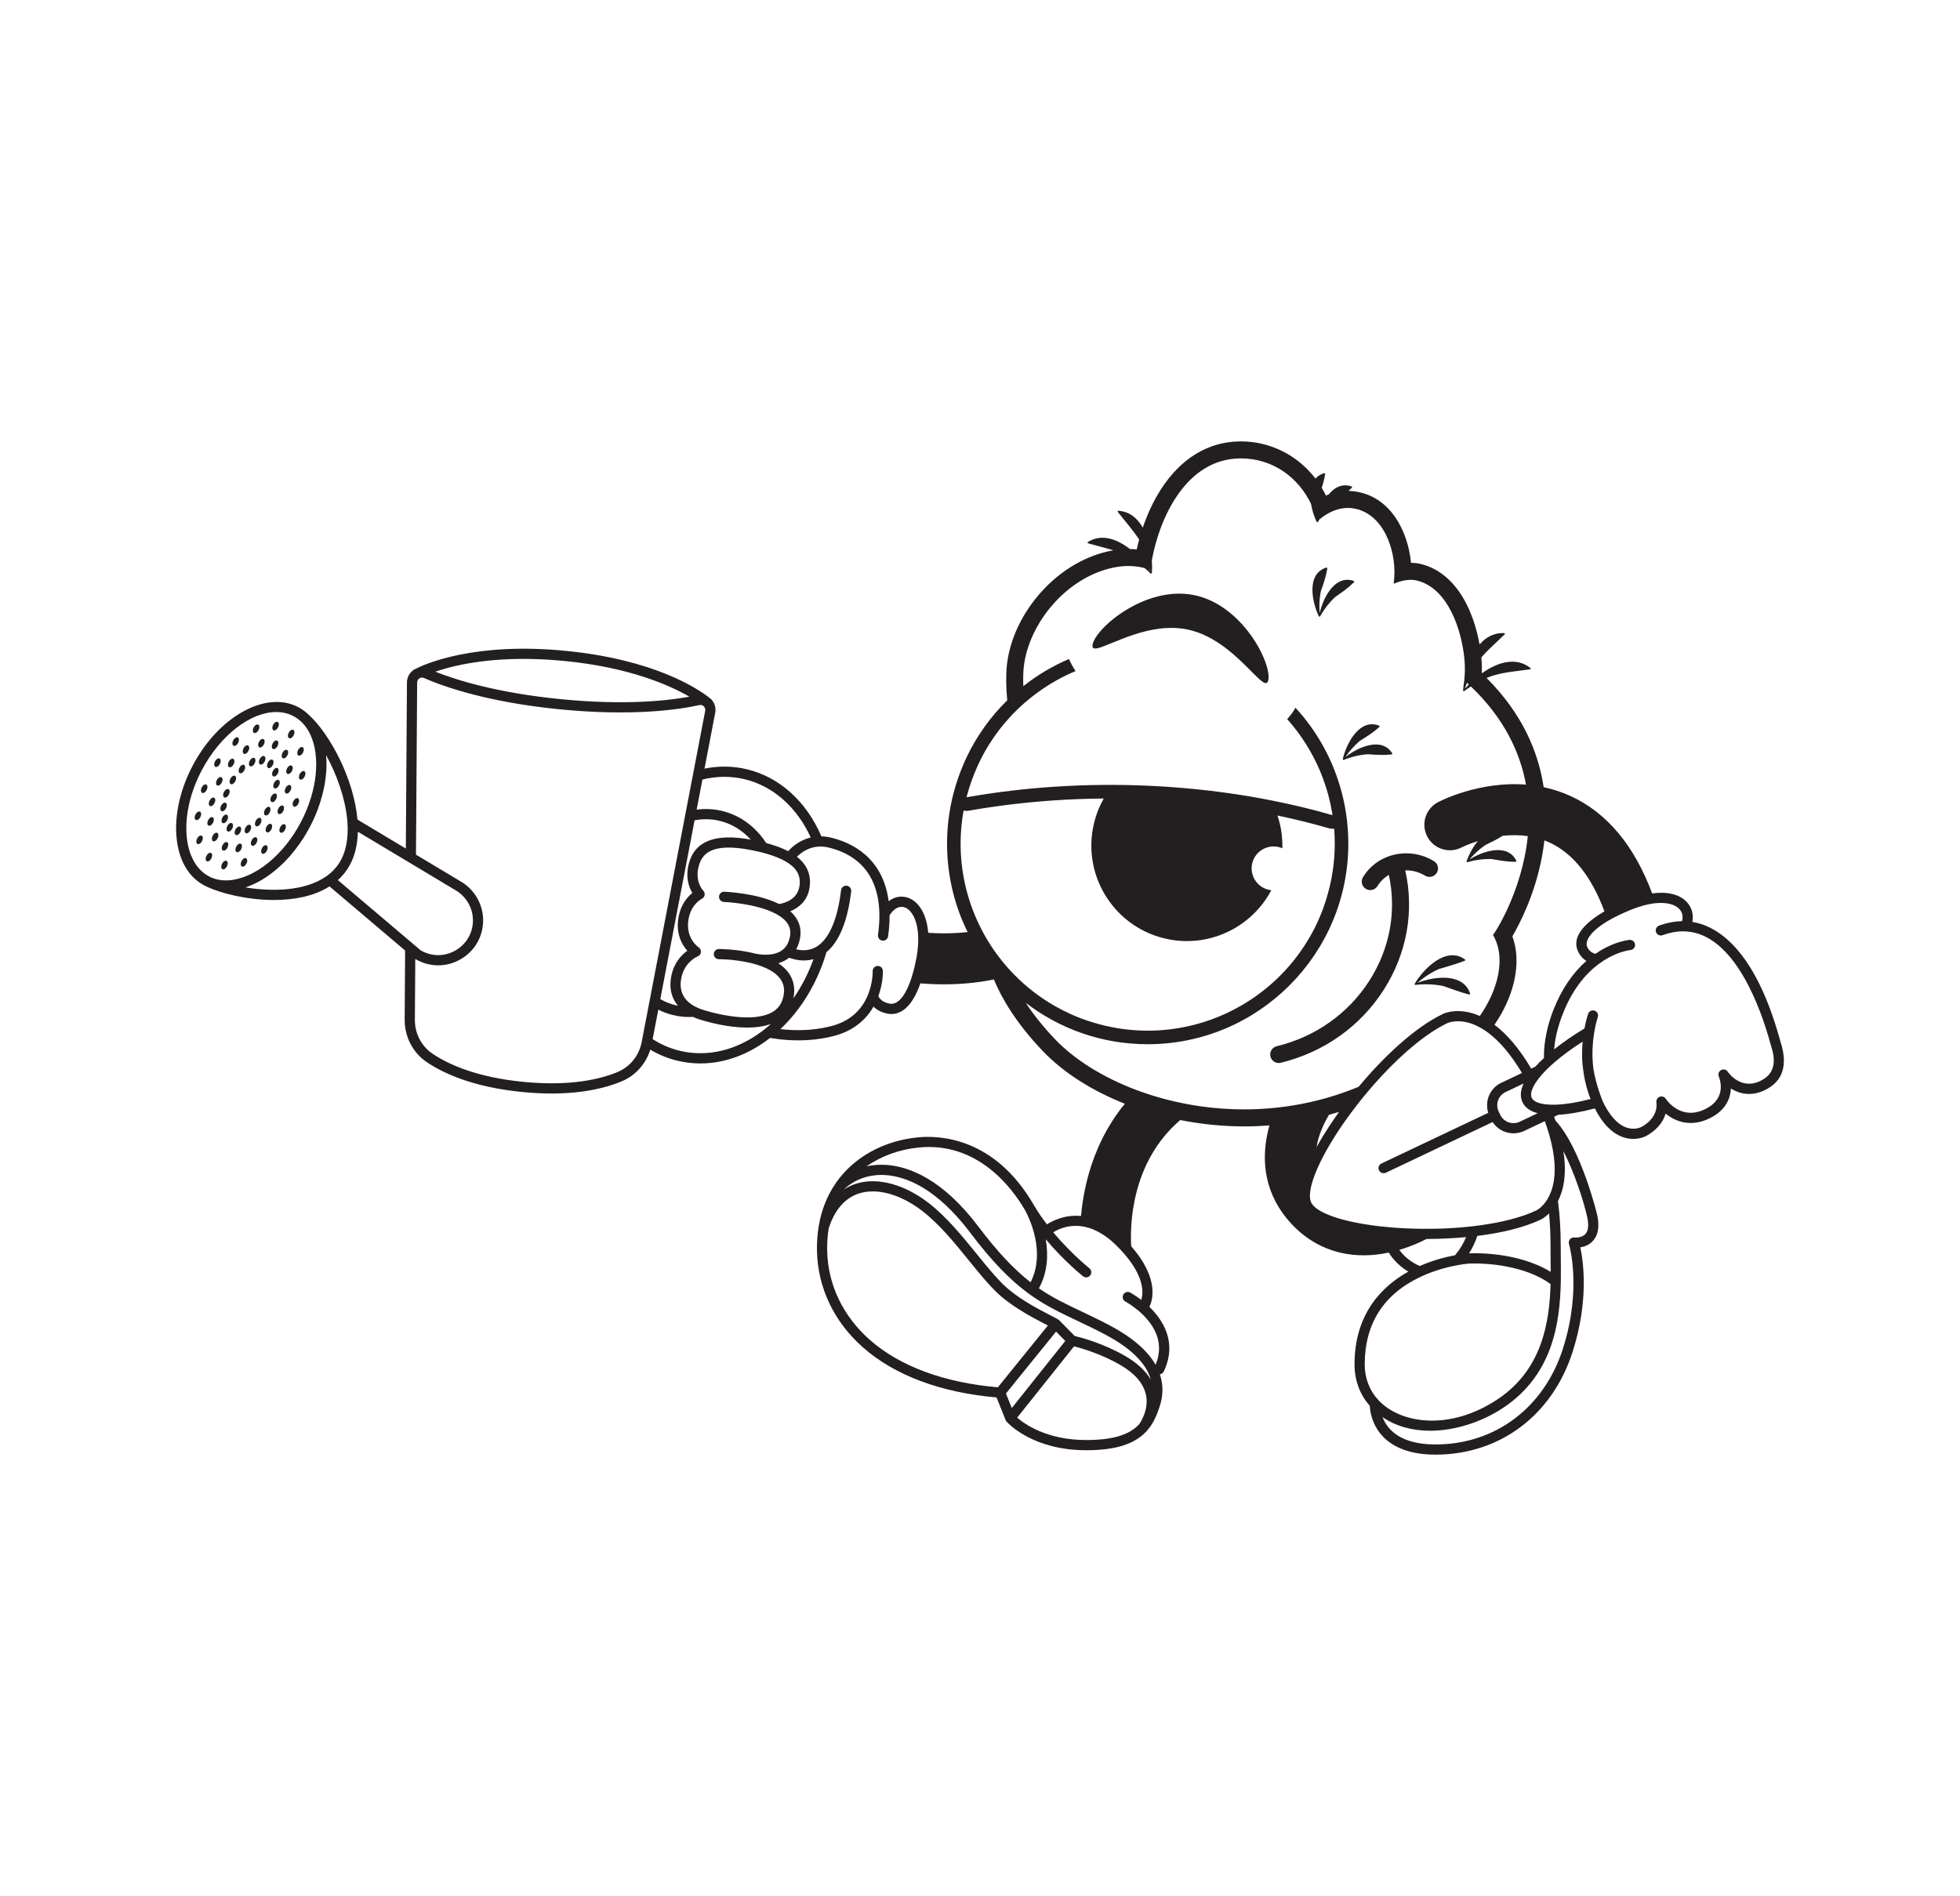 <?xml version="1.0" encoding="UTF-8"?>
<svg xmlns="http://www.w3.org/2000/svg" xmlns:xlink="http://www.w3.org/1999/xlink" width="595.276pt" height="576.002pt" viewBox="0 0 595.276 576.002" version="1.1">
<g id="surface1">
<path style=" stroke:none;fill-rule:nonzero;fill:rgb(13.725%,12.157%,12.549%);fill-opacity:1;" d="M 534.609 328.398 C 528.672 331.254 524.895 325.812 524.738 325.582 C 524.297 324.922 523.426 324.699 522.727 325.07 C 522.02 325.445 521.715 326.289 522.016 327.027 C 522.496 328.211 524.52 334.277 517.047 337.316 C 510.141 340.117 506.078 334.051 505.91 333.797 C 505.516 333.191 504.758 332.934 504.082 333.18 C 503.398 333.426 502.98 334.105 503.07 334.828 C 503.684 339.848 498.656 342.285 498.375 342.422 C 498.297 342.461 496.438 343.395 493.965 342.539 C 491.266 341.613 488.766 338.832 486.727 334.496 C 486.707 334.426 486.688 334.355 486.656 334.285 C 486.637 334.234 484.73 329.664 483.918 324.609 C 482.875 316.023 485.234 309.09 485.266 309.004 C 485.547 308.191 485.121 307.309 484.312 307.027 C 483.504 306.742 482.625 307.168 482.336 307.973 C 482.277 308.152 481.707 309.805 481.227 312.441 C 477.812 314.5 474.695 316.652 472.02 318.781 C 472.242 315.66 473.059 312.008 474.703 307.844 C 477.336 301.211 481.07 296.109 485.805 292.672 C 487.699 291.289 489.504 290.375 491.012 289.77 C 493.438 288.797 495.109 288.621 495.172 288.617 C 496.023 288.547 496.66 287.801 496.59 286.949 C 496.52 286.094 495.773 285.477 494.918 285.527 C 494.793 285.539 492.938 285.711 490.242 286.738 C 488.59 287.371 486.613 288.332 484.531 289.773 C 483.844 289.59 482.617 289.059 482.012 287.57 C 481.445 286.176 482.449 283.27 488.305 279.797 C 490.105 278.727 492.363 277.605 495.176 276.453 C 498.16 275.227 500.707 274.594 502.832 274.383 C 506.434 274.02 508.812 274.867 510.008 276.121 C 510.949 277.109 511.246 278.43 510.863 279.836 C 508.875 279.867 506.828 280.223 504.754 280.895 C 504.461 280.988 504.176 281.09 503.887 281.195 C 503.086 281.488 502.668 282.375 502.961 283.18 C 503.254 283.988 504.145 284.398 504.953 284.105 C 505.133 284.043 505.312 283.977 505.492 283.922 C 507.691 283.18 509.832 282.855 511.871 282.945 C 511.891 282.945 511.914 282.945 511.934 282.949 C 526.891 283.699 534.836 306.699 537.559 316.566 C 537.656 316.934 537.727 317.188 537.766 317.312 L 537.832 317.508 C 539.055 321.277 539.789 325.922 534.609 328.398 M 477.547 335.062 C 475.871 335.34 474.301 335.512 472.887 335.578 C 472.863 335.582 472.836 335.582 472.812 335.582 C 472.777 335.582 472.738 335.59 472.703 335.59 C 471.582 335.621 470.555 335.598 469.645 335.512 C 467.277 335.266 465.699 334.559 465.199 333.516 C 464.707 332.473 465.156 330.809 466.457 328.828 C 466.992 328.02 467.645 327.18 468.398 326.332 C 468.406 326.324 468.418 326.309 468.426 326.297 C 468.707 325.98 469.008 325.668 469.324 325.348 C 469.738 324.906 470.195 324.465 470.672 324.02 C 471.109 323.605 471.578 323.188 472.062 322.77 C 474.473 320.676 477.398 318.523 480.676 316.434 C 480.469 318.641 480.355 321.664 480.785 324.621 C 480.785 324.641 480.793 324.66 480.793 324.68 C 481.043 326.859 481.492 329.141 482.227 331.469 C 482.367 331.934 482.527 332.402 482.699 332.875 C 482.707 332.898 482.715 332.922 482.723 332.945 C 482.84 333.254 482.957 333.566 483.082 333.867 C 481.141 334.371 479.285 334.773 477.547 335.062 M 471.953 358.496 C 471.762 359.809 471.461 360.945 471.102 361.93 C 470.754 362.871 470.355 363.68 469.934 364.359 C 468.473 366.738 466.809 367.613 466.641 367.699 C 462.316 369.754 456.355 371.309 449.488 372.246 C 448.965 372.324 448.434 372.387 447.898 372.453 C 447.355 372.523 446.809 372.582 446.254 372.637 C 443.539 372.93 440.711 373.129 437.812 373.23 C 434.16 373.355 430.387 373.328 426.578 373.145 C 425.051 373.07 423.559 372.969 422.113 372.844 C 421.02 372.754 419.957 372.645 418.914 372.523 C 407.852 371.242 399.738 368.5 398.223 365.305 C 397.305 363.383 398.043 359.699 400.082 355.02 C 402.172 350.242 405.625 344.426 410.086 338.387 C 410.684 337.57 411.297 336.77 411.91 335.973 C 413.004 334.562 414.113 333.18 415.238 331.84 C 416.66 330.137 418.109 328.5 419.559 326.938 C 426.531 319.43 433.688 313.613 439.633 310.797 C 439.867 310.691 442.918 309.398 447.5 311.191 C 448.262 311.492 449.062 311.879 449.902 312.363 C 450.598 312.77 451.32 313.242 452.059 313.805 C 455.152 316.137 458.629 319.922 462.242 325.961 L 455.938 328.957 C 452.637 330.516 451.004 334.191 451.879 337.621 C 451.914 337.77 451.953 337.922 452.008 338.066 L 450.074 338.98 L 447.004 340.438 L 435.332 345.98 L 432.441 347.352 L 430.07 348.477 L 430.066 348.477 L 419.555 353.469 C 418.785 353.832 418.453 354.758 418.816 355.535 C 419.086 356.09 419.641 356.414 420.219 356.414 C 420.445 356.414 420.672 356.371 420.887 356.27 L 422.664 355.426 L 430.07 351.91 L 432.41 350.801 L 432.809 350.609 L 435.801 349.188 L 453.098 340.98 L 453.332 340.863 C 453.371 340.934 453.418 341 453.465 341.062 C 454.891 343.125 457.242 344.301 459.672 344.301 C 459.902 344.301 460.133 344.293 460.367 344.266 C 461.008 344.211 461.648 344.066 462.281 343.832 C 462.484 343.762 462.688 343.676 462.887 343.582 L 463.828 343.137 L 468.438 340.949 L 469.184 340.594 C 469.363 341.086 469.527 341.562 469.684 342.035 C 472.145 349.324 472.512 354.652 471.953 358.496 M 474.035 382.062 C 474.023 380.852 474.008 379.68 474.008 378.562 C 474.008 373.539 473.727 368.988 473.168 364.91 C 474.812 361.695 475.945 356.836 474.809 349.68 C 478.289 356.48 481.043 365.094 482.062 369.77 C 482.422 371.426 482.617 373.652 481.516 374.879 C 480.359 376.168 478.199 375.945 478.188 375.941 C 477.668 375.887 477.152 376.086 476.812 376.492 C 476.477 376.895 476.367 377.438 476.52 377.945 C 476.562 378.074 480.539 391.383 474.68 409.707 C 468.941 427.656 454.129 438.809 436.004 438.809 C 429.789 438.809 425.18 437.289 422.293 434.297 C 421.105 433.07 420.359 431.727 419.895 430.508 C 424.086 433.391 429.129 434.645 434.352 434.645 C 442.113 434.645 450.277 431.879 456.676 427.594 C 471.582 417.598 473.785 401.906 474.035 389.348 C 474.035 389.332 474.039 389.32 474.039 389.312 C 474.09 386.773 474.059 384.383 474.035 382.062 M 446.172 380.762 C 447.234 379.086 448.07 377.305 448.676 375.461 C 455.816 374.574 462.68 373.004 467.969 370.496 C 468.117 370.426 469.188 369.891 470.465 368.633 C 470.762 371.695 470.91 375.012 470.91 378.562 C 470.91 379.691 470.926 380.871 470.934 382.098 C 470.949 383.488 470.965 384.914 470.965 386.379 C 460.66 380.105 447.16 380.703 446.172 380.762 M 418.66 425.363 C 415.93 422.453 414.484 418.691 414.484 414.492 C 414.484 402.102 420.227 393.141 431.531 387.852 L 431.539 387.844 C 435.926 385.793 440.191 384.781 442.996 384.289 C 443.016 384.289 443.031 384.285 443.051 384.281 C 445.047 383.934 446.305 383.859 446.312 383.859 C 446.344 383.855 446.855 383.828 447.734 383.828 C 451.68 383.828 462.984 384.367 470.922 390.062 C 470.605 401.73 468.367 416.02 454.949 425.016 C 440.367 434.797 425.414 432.531 418.719 425.434 C 418.703 425.41 418.68 425.391 418.66 425.363 M 424.992 379.707 C 428.445 378.691 431.312 377.395 433.266 376.391 C 437.129 376.383 441.207 376.207 445.262 375.828 C 444.508 377.699 443.41 379.562 441.914 381.336 C 439.148 381.848 435.27 382.812 431.199 384.602 C 428.645 383.504 426.547 381.84 424.992 379.707 M 406.691 337.781 C 404.91 340.258 402.227 344.195 399.852 348.488 C 400.438 344.789 402.059 341.324 403.617 338.688 C 404.648 338.406 405.676 338.102 406.691 337.781 M 387.414 336.527 C 384.195 336.863 381.004 337.023 377.855 337.023 C 373.238 337.023 368.719 336.684 364.348 336.047 C 357.594 335.066 351.195 333.395 345.348 331.215 C 334.926 327.324 326.262 321.816 320.488 315.77 C 316.664 311.766 313.746 308.023 311.527 304.645 C 321.797 312.539 334.641 317.227 348.562 317.227 C 382.168 317.227 409.504 289.887 409.504 256.285 C 409.504 253.148 409.262 250.066 408.801 247.051 C 408.801 247.035 408.797 247.023 408.797 247.008 C 408.738 246.621 408.676 246.234 408.605 245.855 C 408.547 245.516 408.488 245.176 408.422 244.836 C 408.406 244.75 408.387 244.66 408.371 244.574 C 408.316 244.277 408.254 243.977 408.188 243.684 C 408.164 243.547 408.137 243.414 408.102 243.281 C 408.047 243.004 407.98 242.723 407.918 242.445 C 407.891 242.328 407.859 242.207 407.832 242.09 C 407.75 241.75 407.672 241.41 407.582 241.074 C 405.047 231.168 400.133 222.262 393.445 214.992 C 393.441 215.016 393.426 215.043 393.406 215.066 C 393.242 215.383 393.059 215.691 392.867 215.992 C 392.684 216.273 392.5 216.543 392.301 216.809 C 392.289 216.828 392.273 216.844 392.254 216.863 C 392.16 217.004 392.051 217.145 391.945 217.277 C 391.625 217.68 391.285 218.066 390.93 218.438 C 390.922 218.438 390.922 218.438 390.922 218.441 C 391.594 219.195 392.246 219.965 392.875 220.75 C 392.887 220.766 392.898 220.781 392.914 220.797 C 394.801 223.164 396.5 225.672 397.992 228.305 C 397.996 228.312 398.004 228.324 398.008 228.332 C 398.504 229.207 398.973 230.094 399.422 230.992 C 399.426 230.996 399.426 231 399.426 231.004 C 400.297 232.746 401.07 234.539 401.758 236.367 C 401.809 236.508 401.859 236.645 401.914 236.785 C 402.234 237.66 402.535 238.543 402.812 239.434 C 402.824 239.469 402.836 239.504 402.848 239.535 C 403.035 240.145 403.211 240.758 403.379 241.371 C 403.41 241.492 403.441 241.617 403.473 241.742 C 403.934 243.473 404.309 245.23 404.605 247.012 C 404.637 247.219 404.664 247.426 404.691 247.633 C 398.707 245.906 392.469 244.398 385.988 243.129 C 381.398 242.215 376.688 241.43 371.867 240.773 C 360.551 239.238 349.227 238.477 338.078 238.441 C 337.789 238.438 337.512 238.438 337.227 238.438 C 336.68 238.438 336.133 238.438 335.594 238.445 C 330.387 238.477 325.223 238.664 320.109 239.004 C 311.48 239.578 303.012 240.586 294.793 241.992 C 294.379 242.062 293.965 242.133 293.547 242.207 C 294.375 238.973 295.473 235.875 296.801 232.926 C 296.875 232.758 296.949 232.582 297.027 232.41 C 298.059 230.176 299.23 228.027 300.523 225.977 C 300.578 225.887 300.633 225.801 300.691 225.711 C 301.094 225.078 301.508 224.453 301.938 223.84 C 301.984 223.773 302.031 223.703 302.078 223.637 C 302.266 223.363 302.461 223.09 302.664 222.82 C 303.352 221.875 304.066 220.957 304.805 220.062 C 304.812 220.055 304.816 220.051 304.824 220.043 C 305.168 219.629 305.52 219.215 305.883 218.816 C 306.281 218.352 306.699 217.895 307.117 217.445 C 307.371 217.164 307.637 216.883 307.918 216.609 C 308.184 216.328 308.453 216.055 308.734 215.789 C 308.785 215.742 308.836 215.691 308.883 215.645 C 309.629 214.918 310.402 214.207 311.188 213.52 C 312.352 212.504 313.559 211.531 314.801 210.613 C 314.816 210.602 314.832 210.59 314.848 210.578 C 316.016 209.715 317.223 208.902 318.453 208.133 C 318.594 208.043 318.734 207.953 318.879 207.863 C 319.145 207.695 319.41 207.535 319.68 207.379 C 320.008 207.184 320.332 206.988 320.66 206.812 C 320.668 206.809 320.676 206.805 320.684 206.801 C 321.684 206.23 322.703 205.695 323.734 205.195 C 324.082 205.02 324.43 204.855 324.781 204.699 C 325.188 204.512 325.598 204.328 326.012 204.148 C 326.223 204.055 326.434 203.965 326.648 203.879 C 326.648 203.879 326.645 203.879 326.645 203.875 C 326.645 203.875 326.637 203.871 326.637 203.863 C 326.344 203.402 326.062 202.945 325.809 202.477 C 325.727 202.348 325.656 202.215 325.586 202.082 C 325.582 202.074 325.578 202.066 325.574 202.059 C 325.414 201.762 325.258 201.469 325.113 201.172 C 324.957 200.855 324.805 200.539 324.668 200.227 C 324.668 200.223 324.66 200.211 324.66 200.207 C 319.676 202.328 315.012 205.105 310.793 208.449 C 310.711 206.285 310.75 204.199 310.93 202.617 C 312.473 188.926 324.637 174.488 339.543 172.18 C 340.59 172.016 341.629 171.941 342.66 171.941 C 344.371 171.941 346.043 172.16 347.637 172.574 C 348.293 173.125 348.922 173.703 349.527 174.305 L 349.652 174.215 L 349.809 174.207 C 349.938 172.887 349.918 171.566 349.816 170.238 C 352.223 157.113 360.262 139.566 376.426 139.266 C 376.578 139.262 376.727 139.262 376.879 139.262 C 386.652 139.262 394.426 145.152 398.176 153.102 C 398.52 155.152 399.207 157.145 399.941 158.637 L 400.09 158.586 L 400.238 158.637 C 400.387 158.363 400.543 158.094 400.703 157.828 C 400.992 157.352 401.297 156.879 401.617 156.422 C 401.297 156.879 400.992 157.352 400.703 157.828 C 403.246 155.652 406.371 154.301 409.352 154.301 C 409.723 154.301 410.086 154.32 410.445 154.359 C 420.215 155.488 424.02 167.266 423.457 175.359 C 423.41 176.023 423.359 176.695 423.273 177.34 C 424.992 176.602 426.809 176.148 428.473 176.148 C 429.09 176.148 429.684 176.211 430.246 176.344 C 439.875 178.617 443.945 191.57 444.762 200.207 C 444.977 202.508 444.941 204.68 444.711 206.68 C 444.715 206.684 444.727 206.688 444.73 206.691 C 444.535 207.812 444.406 208.895 444.34 209.895 L 444.496 209.922 L 444.605 210.027 C 445.297 209.508 446.004 209.004 446.73 208.539 C 456.805 218.172 461.664 228.512 463.461 238.363 C 449.207 237.227 437.348 243.379 436.703 243.719 C 432.934 245.715 431.504 250.375 433.48 254.152 C 435.457 257.934 440.137 259.395 443.926 257.434 C 443.977 257.406 445.863 256.453 448.84 255.512 C 447.246 257.441 446.027 259.832 445.387 261.742 L 445.527 261.812 L 445.598 261.949 C 448.035 261.238 450.617 260.891 453.105 260.977 C 455.699 261.426 457.535 261.809 460.379 261.816 L 460.559 261.566 C 457.984 256.07 450.469 258.469 446.273 261.121 C 447.707 259.426 449.371 257.902 451.172 256.688 C 453.117 255.73 454.613 255.047 456.371 253.91 C 458.773 253.652 461.371 253.625 464.012 254.016 C 462.254 271.168 453.617 284.027 453.43 284.031 C 457.461 290.77 455.055 300.637 449.434 308.652 C 443.105 305.828 438.637 307.84 438.312 307.992 C 429.535 312.152 420.004 321.328 412.617 330.16 C 411.18 330.758 409.738 331.312 408.297 331.824 C 401.32 334.301 394.301 335.816 387.414 336.527 M 343.508 383.52 C 347.66 389.41 347.125 393.34 346.621 394.898 C 344.762 393.473 343.316 392.699 343.246 392.664 C 342.492 392.266 341.555 392.555 341.156 393.305 C 340.754 394.062 341.043 395.004 341.797 395.402 C 341.816 395.414 343.527 396.328 345.531 397.984 C 349.762 401.5 354.062 407.195 350.965 414.605 C 348.504 410.25 343.824 406.234 337.039 402.641 C 333.93 401 331.137 399.676 328.441 398.395 C 323.789 396.195 319.723 394.266 315.531 391.383 C 318.281 386.332 318.383 380.961 317.602 376.469 C 323.145 383.09 328.676 387.52 328.926 387.715 C 329.207 387.941 329.547 388.051 329.887 388.051 C 330.344 388.051 330.793 387.852 331.102 387.465 C 331.633 386.793 331.523 385.816 330.852 385.285 C 330.828 385.266 329.918 384.539 328.484 383.25 L 328.484 383.246 C 326.363 381.344 323.098 378.215 319.887 374.363 C 321.316 373.469 324.246 372.066 328.102 372.477 C 331.223 372.809 334.957 374.34 338.992 378.301 C 340.906 380.176 342.379 381.922 343.508 383.52 M 341.742 411.941 C 335.086 408.086 328.227 406.289 326.387 405.855 L 321.684 401.07 C 321.574 400.961 321.453 400.867 321.316 400.801 C 320.457 400.332 319.605 399.887 318.75 399.438 C 314.832 397.391 311.137 395.453 307.039 392.27 C 303.809 389.777 300.359 385.527 296.711 381.027 C 292.441 375.762 287.602 369.797 282.18 365.566 C 274.797 359.789 266.527 357.559 260.055 359.578 C 258.879 359.949 257.574 360.516 256.258 361.383 C 259.641 358.168 264.227 356.617 269.176 356.996 C 275.148 357.457 284.438 360.887 294.754 374.59 C 301.098 383 306.754 388.883 312.559 393.09 C 312.582 393.105 312.602 393.125 312.629 393.141 C 317.441 396.613 321.922 398.734 327.109 401.199 C 329.781 402.461 332.539 403.773 335.594 405.383 C 342.316 408.941 346.73 412.848 348.719 416.992 C 349.055 417.691 349.316 418.398 349.512 419.113 C 347.926 416.422 345.328 414.023 341.742 411.941 M 346.043 432.574 C 346.039 432.578 346.039 432.582 346.039 432.582 C 346.008 432.613 345.988 432.645 345.973 432.664 C 342.996 435.938 337.879 437.469 329.887 437.469 C 318.016 437.469 311.254 432.684 308.934 430.664 L 326.199 409.004 C 328.449 409.578 334.477 411.316 340.184 414.625 C 344.633 417.199 347.27 420.238 348.02 423.652 C 348.988 428.02 346.582 431.801 346.043 432.574 M 305.52 423.332 L 320.742 404.527 L 323.535 407.371 L 307.293 427.754 Z M 303.062 421.449 C 286.695 420.043 273.242 415.051 264.109 406.977 C 256.027 399.828 251.453 390.262 251.227 380.047 C 251.172 377.703 251.328 375.406 251.676 373.223 C 253.426 367.59 256.641 363.895 260.98 362.535 C 266.484 360.82 273.691 362.863 280.273 368.008 C 285.414 372.016 289.934 377.59 294.305 382.98 C 298.066 387.617 301.625 392.004 305.137 394.723 C 309.457 398.07 313.449 400.164 317.309 402.184 C 317.625 402.352 317.938 402.516 318.254 402.68 Z M 279.074 348.602 C 297.172 346.805 307.617 361.266 311.266 367.562 C 311.273 367.566 311.273 367.574 311.277 367.578 L 311.301 367.617 L 311.348 367.703 C 311.363 367.734 311.383 367.762 311.402 367.805 C 312.312 369.469 317.789 380.211 313 389.539 C 307.918 385.598 302.867 380.207 297.227 372.723 C 286.219 358.098 276.023 354.418 269.418 353.902 C 267.27 353.738 265.184 353.883 263.199 354.328 C 267.641 351.191 273.102 349.188 279.074 348.602 M 307.441 295.48 C 307.121 295.152 306.816 294.824 306.516 294.488 C 306.516 294.488 306.508 294.484 306.508 294.477 C 306.34 294.305 306.18 294.121 306.02 293.941 C 305.918 293.816 305.805 293.695 305.707 293.57 C 305.504 293.352 305.316 293.129 305.129 292.902 C 304.934 292.672 304.746 292.441 304.559 292.211 C 304.105 291.656 303.66 291.094 303.227 290.52 C 302.957 290.156 302.688 289.797 302.426 289.43 C 302.273 289.223 302.121 289.012 301.98 288.801 C 301.98 288.801 301.977 288.797 301.977 288.793 C 301.902 288.688 301.832 288.582 301.758 288.477 C 301.562 288.188 301.367 287.895 301.176 287.605 C 301.168 287.602 301.16 287.59 301.156 287.586 C 300.074 285.945 299.074 284.246 298.168 282.5 C 296.035 278.406 294.398 274.051 293.312 269.527 C 293.254 269.289 293.199 269.062 293.148 268.824 C 293.082 268.547 293.023 268.27 292.969 267.988 C 292.938 267.867 292.914 267.75 292.891 267.629 C 292.824 267.293 292.758 266.957 292.695 266.621 C 292.66 266.457 292.633 266.293 292.605 266.129 C 291.785 261.508 291.539 256.742 291.922 251.918 C 291.953 251.492 291.992 251.066 292.035 250.637 C 292.043 250.539 292.051 250.449 292.066 250.355 C 292.09 250.074 292.125 249.801 292.16 249.52 C 292.211 249.074 292.27 248.621 292.336 248.18 C 292.43 247.531 292.535 246.887 292.656 246.242 C 292.949 246.305 293.246 246.34 293.547 246.34 C 293.637 246.34 293.734 246.336 293.824 246.332 C 293.969 246.32 294.117 246.305 294.262 246.277 C 302.742 244.785 311.406 243.738 320.168 243.148 C 325.164 242.809 330.184 242.617 335.223 242.582 C 333.902 244.918 332.879 247.48 332.234 250.23 C 330.758 256.488 331.43 262.75 333.77 268.246 C 337.266 276.438 344.473 282.914 353.805 285.117 C 366.938 288.215 380.098 281.848 386.113 270.438 C 385.832 270.41 385.551 270.363 385.273 270.297 C 381.688 269.449 379.473 265.863 380.316 262.277 C 381.164 258.695 384.75 256.477 388.336 257.324 C 388.727 257.418 389.102 257.543 389.461 257.699 C 389.562 254.266 389.043 250.902 387.992 247.746 C 393.312 248.863 398.516 250.148 403.566 251.613 C 403.941 251.719 404.328 251.773 404.707 251.773 C 404.875 251.773 405.035 251.762 405.195 251.742 L 405.203 251.742 C 405.438 254.676 405.445 257.652 405.211 260.656 C 405.18 261.082 405.137 261.512 405.094 261.938 C 405.09 262.031 405.078 262.121 405.062 262.219 C 405.039 262.496 405.004 262.773 404.969 263.055 C 404.922 263.504 404.863 263.949 404.793 264.395 C 404.66 265.336 404.488 266.266 404.309 267.188 C 404.203 267.734 404.082 268.281 403.961 268.828 C 403.871 269.223 403.777 269.613 403.68 270.004 C 403.477 270.812 403.258 271.613 403.023 272.406 C 402.891 272.863 402.758 273.324 402.609 273.773 C 402.469 274.215 402.32 274.645 402.168 275.078 C 401.871 275.926 401.57 276.77 401.234 277.594 C 400.781 278.723 400.289 279.828 399.773 280.914 C 399.594 281.277 399.414 281.648 399.227 282.016 C 399.133 282.199 399.043 282.379 398.941 282.566 C 398.801 282.836 398.66 283.102 398.516 283.367 C 398.312 283.746 398.102 284.129 397.887 284.504 C 397.855 284.551 397.828 284.605 397.789 284.66 C 397.586 285.027 397.371 285.387 397.148 285.742 C 394.531 290.078 391.359 293.992 387.762 297.406 C 387.43 297.727 387.098 298.035 386.766 298.336 C 386.453 298.621 386.137 298.898 385.824 299.172 C 385.598 299.371 385.371 299.57 385.137 299.758 C 384.922 299.938 384.707 300.117 384.484 300.293 C 383.984 300.703 383.477 301.109 382.961 301.496 C 382.531 301.832 382.094 302.152 381.652 302.461 C 381.359 302.684 381.059 302.891 380.754 303.098 C 380.434 303.324 380.109 303.543 379.781 303.746 C 376.207 306.102 372.367 308.047 368.344 309.551 C 367.977 309.691 367.613 309.824 367.242 309.945 C 366.879 310.078 366.504 310.203 366.133 310.32 C 365.797 310.438 365.465 310.539 365.125 310.641 C 365.02 310.672 364.914 310.699 364.809 310.73 C 364.133 310.941 363.449 311.125 362.762 311.305 C 362.758 311.305 362.754 311.305 362.742 311.312 C 362.297 311.426 361.84 311.535 361.391 311.637 C 357.246 312.602 352.961 313.109 348.613 313.109 C 346.207 313.109 343.773 312.953 341.328 312.637 C 340.906 312.582 340.477 312.523 340.055 312.457 C 339.832 312.422 339.613 312.387 339.391 312.352 C 338.641 312.23 337.898 312.086 337.16 311.934 C 336.711 311.844 336.262 311.746 335.812 311.641 C 335.633 311.602 335.453 311.555 335.273 311.512 C 334.23 311.262 333.203 310.98 332.188 310.68 C 332.043 310.633 331.891 310.594 331.746 310.547 C 330.617 310.199 329.504 309.82 328.414 309.41 C 328.406 309.402 328.391 309.398 328.375 309.395 C 328 309.258 327.629 309.113 327.258 308.961 C 326.879 308.809 326.504 308.652 326.133 308.488 C 325.762 308.332 325.391 308.168 325.02 307.996 C 324.16 307.605 323.316 307.195 322.484 306.766 C 321.738 306.387 321.008 305.984 320.285 305.57 C 315.68 302.934 311.527 299.684 307.91 295.965 C 307.742 295.805 307.59 295.645 307.441 295.48 M 349.289 173.086 C 349.316 173.207 349.34 173.328 349.359 173.441 C 349.27 173.297 349.172 173.152 349.074 173.012 C 349.148 173.031 349.219 173.055 349.289 173.086 C 348.918 171.234 348.391 169.402 347.711 167.637 C 348.391 169.402 348.918 171.234 349.289 173.086 M 397.945 150.484 C 397.941 150.914 397.965 151.348 398.004 151.785 C 397.965 151.348 397.941 150.914 397.945 150.484 M 405.336 152.336 L 405.34 152.336 C 406.5 151.527 407.496 150.84 408.516 150.012 C 407.496 150.84 406.5 151.527 405.34 152.336 L 405.336 152.336 C 405.188 152.438 405.039 152.543 404.883 152.652 C 405.039 152.543 405.188 152.438 405.336 152.336 M 445.523 207.41 C 445.875 206.508 446.262 205.621 446.699 204.766 C 446.262 205.621 445.875 206.508 445.523 207.41 C 445.719 207.586 445.902 207.758 446.094 207.934 C 445.656 208.375 445.242 208.816 444.867 209.25 C 445.066 208.629 445.289 208.016 445.523 207.41 M 462.402 334.848 C 462.77 335.621 463.316 336.285 464.039 336.824 C 464.824 337.422 465.812 337.875 467.016 338.191 L 461.555 340.777 C 461.398 340.852 461.246 340.914 461.086 340.969 C 460.203 341.27 459.273 341.273 458.422 341.027 C 457.246 340.688 456.219 339.871 455.652 338.695 L 455.512 338.395 L 455.477 338.332 C 455.469 338.305 455.457 338.285 455.453 338.266 C 455.438 338.23 455.422 338.199 455.41 338.164 C 455.398 338.152 455.395 338.133 455.379 338.117 L 455.164 337.656 C 454.117 335.449 455.062 332.801 457.266 331.754 L 462.73 329.16 C 461.742 331.316 461.629 333.227 462.402 334.848 M 469.055 255.301 C 469.617 255.512 470.18 255.746 470.742 256.012 C 477.824 259.336 483.363 266.332 487.289 276.863 C 482.332 279.754 477.23 284.027 479.145 288.738 C 479.785 290.312 480.801 291.301 481.793 291.922 C 477.613 295.594 474.27 300.555 471.828 306.695 C 470.086 311.098 468.809 316.469 468.918 321.422 C 467.953 322.309 467.07 323.184 466.297 324.039 L 465.051 324.633 C 461.188 318.105 457.371 313.934 453.887 311.316 C 454.617 310.246 455.312 309.133 455.961 307.984 C 460.613 299.699 461.789 291.172 459.332 284.469 C 459.629 283.945 459.934 283.391 460.254 282.805 C 461.5 280.52 463.348 276.809 465.051 272.125 C 466.695 267.586 468.312 261.812 469.055 255.301 M 278.27 291.305 C 277.742 294.062 277.09 296.449 276.355 298.422 C 274.648 303.004 272.465 305.355 270.148 304.895 C 267.859 304.453 267.039 303.223 266.77 302.617 C 268.254 298.547 268.145 295.094 268.141 294.938 C 268.137 294.773 268.102 294.609 268.047 294.457 L 268.039 294.453 C 267.941 294.297 267.844 294.133 267.758 293.969 C 267.465 293.621 267.023 293.406 266.535 293.453 C 265.676 293.48 265.012 294.199 265.043 295.055 C 265.043 295.09 265.133 298.316 263.707 301.965 C 263.695 301.992 263.684 302.012 263.68 302.035 C 263.664 302.07 263.656 302.109 263.641 302.148 C 261.637 307.129 257.844 310.352 252.375 311.742 C 248.598 312.703 244.562 313.098 240.379 312.906 C 239.766 312.879 239.164 312.84 238.562 312.789 C 238.117 312.746 237.672 312.703 237.227 312.656 L 237.117 312.648 L 237.012 312.633 C 243.402 306.617 248.312 298.453 250.996 289.297 C 251 289.281 251.008 289.27 251.008 289.254 C 254.906 286.023 257.434 279.828 258.52 270.797 C 258.621 269.945 258.016 269.176 257.164 269.074 C 256.312 268.969 255.543 269.574 255.441 270.426 C 254.414 278.977 252.012 284.797 248.488 287.27 C 248.473 287.285 248.453 287.301 248.438 287.309 C 245.992 289.012 243.441 288.809 241.816 288.387 C 242.352 287.422 242.738 286.312 242.973 285.074 C 243.414 282.727 243.133 279.598 240.016 276.848 C 242.477 275.824 245.387 273.699 245.922 269.336 C 246.371 265.695 245.07 262.66 242.043 260.277 C 243.223 259.102 245.441 257.402 248.504 257.188 C 248.523 257.188 248.543 257.188 248.562 257.184 C 249.574 257.133 250.598 257.223 251.594 257.457 C 258.539 259.102 266.867 263.945 267.074 277.691 L 267.074 277.715 C 267.105 279.684 266.965 281.793 266.66 283.996 C 266.539 284.844 267.129 285.629 267.977 285.742 C 268.051 285.754 268.121 285.758 268.195 285.758 C 268.254 285.758 268.309 285.754 268.367 285.75 C 269.051 285.676 269.625 285.145 269.727 284.426 L 269.742 284.309 C 270.043 282.145 270.188 280.055 270.176 278.086 C 270.656 277.281 272.164 275.133 274.379 275.555 C 275.328 275.738 276.223 276.418 276.969 277.52 C 277.926 278.922 278.527 280.832 278.762 283.098 C 279.012 285.492 278.855 288.285 278.27 291.305 M 236.379 292.625 C 237.637 292.262 238.742 291.695 239.676 290.945 C 240.648 291.32 242.23 291.781 244.094 291.781 C 245.023 291.781 246.031 291.664 247.062 291.371 C 245.531 295.676 243.465 299.695 240.969 303.281 C 240.98 303.242 240.984 303.199 240.996 303.152 C 241.617 299.934 241.156 295.773 236.379 292.625 M 235.016 307.191 C 231.961 309.25 226.426 309.637 219.418 308.273 L 219.281 308.242 C 217 307.793 215.062 307.258 213.891 306.898 C 213.336 306.727 212.949 306.598 212.781 306.531 C 212.484 306.422 212.023 306.242 211.469 305.961 C 207.68 304.117 206.148 301.148 206.918 297.141 C 207.871 292.211 211.75 290.609 211.906 290.543 C 212.445 290.34 212.82 289.844 212.887 289.27 C 212.949 288.688 212.68 288.121 212.199 287.801 C 212.023 287.688 208.004 284.941 209.16 278.984 C 209.992 274.66 213.023 273.113 213.141 273.055 C 213.59 272.84 213.906 272.418 213.996 271.93 C 214.086 271.438 213.926 270.93 213.582 270.566 C 213.469 270.457 210.965 267.801 212.199 263.18 C 213.137 259.629 215.777 255.855 227.984 258.215 C 229.316 258.48 230.379 258.711 231.336 258.953 C 231.344 258.953 231.352 258.961 231.359 258.961 C 231.375 258.965 231.391 258.969 231.406 258.969 C 231.898 259.102 232.375 259.23 232.836 259.363 C 235.371 260.098 237.371 260.934 238.934 261.887 C 241.973 263.754 243.215 265.996 242.848 268.953 C 242.309 273.34 238.164 274.387 236.605 274.629 C 236.512 274.578 236.414 274.527 236.32 274.48 C 229.707 271.293 220.387 270.918 219.98 270.902 C 219.129 270.859 218.41 271.539 218.375 272.395 C 218.348 273.25 219.016 273.973 219.867 274 C 219.969 274.008 229.469 274.387 235.52 277.547 C 235.543 277.559 235.57 277.57 235.594 277.586 C 235.633 277.605 235.668 277.625 235.711 277.645 C 235.859 277.727 236.004 277.805 236.145 277.891 C 239.191 279.652 240.43 281.82 239.926 284.504 C 239.645 285.988 239.094 287.172 238.266 288.031 C 238.262 288.039 238.254 288.047 238.246 288.051 C 236.797 289.582 234.625 289.992 232.848 290.027 C 232.605 290.039 232.371 290.031 232.145 290.027 L 232.102 290.027 C 230.879 289.988 229.883 289.809 229.34 289.691 C 229.316 289.688 229.293 289.684 229.273 289.68 C 229.262 289.672 229.25 289.672 229.238 289.668 C 229.074 289.629 228.949 289.598 228.879 289.578 C 228.832 289.566 228.809 289.559 228.801 289.559 C 228.781 289.555 228.766 289.547 228.746 289.543 C 223.512 288.297 218.543 288.289 218.332 288.301 C 217.477 288.305 216.785 289.004 216.785 289.859 C 216.789 290.715 217.48 291.406 218.336 291.406 L 218.34 291.406 C 218.375 291.375 223.133 291.398 227.977 292.547 C 227.977 292.547 228.008 292.555 228.062 292.566 C 228.141 292.59 228.285 292.625 228.48 292.672 C 228.496 292.676 228.516 292.68 228.539 292.688 C 229.465 292.93 230.289 293.184 231.051 293.461 C 231.121 293.48 231.191 293.508 231.254 293.531 C 231.266 293.535 231.281 293.543 231.289 293.547 C 239.133 296.469 238.246 301.059 237.953 302.566 C 237.562 304.609 236.598 306.121 235.016 307.191 M 232.48 312.473 C 232.137 312.754 231.785 313.023 231.43 313.289 C 223.688 319.09 214.906 321.207 206.59 319.25 C 203.629 318.555 200.816 317.348 198.215 315.672 L 199.938 306.727 C 201.414 307.473 202.953 308.039 204.547 308.406 C 206.492 308.867 208.492 309.051 210.488 308.93 C 210.992 309.168 211.418 309.336 211.703 309.438 C 212.395 309.695 215.141 310.586 218.633 311.277 C 218.676 311.285 218.715 311.297 218.762 311.301 L 218.762 311.305 C 221.199 311.781 224.031 312.16 226.852 312.172 L 226.945 312.172 C 229.449 312.172 231.941 311.871 234.125 311.07 C 233.586 311.562 233.039 312.023 232.48 312.473 M 195.887 311.355 L 195.129 315.277 L 194.984 316.078 L 194.98 316.102 C 194.977 316.121 194.969 316.141 194.969 316.16 L 194.895 316.531 C 194.109 320.652 191.391 324.059 187.629 325.641 C 182.48 327.801 173.328 330.078 158.926 328.66 C 144.512 327.242 135.98 323.223 131.359 320.105 C 127.977 317.82 125.969 313.949 126 309.754 L 126.125 291.328 C 128.297 292.621 130.688 293.262 133.074 293.262 C 135.383 293.262 137.691 292.66 139.809 291.465 C 144.148 289.008 146.738 284.562 146.738 279.531 C 146.715 274.785 144.172 270.32 140.098 267.879 L 126.336 259.637 L 126.691 207.34 C 126.695 206.781 126.98 206.297 127.457 206.031 C 127.48 206.023 127.504 206.012 127.527 205.992 C 127.531 205.992 127.539 205.992 127.543 205.988 C 127.547 205.988 127.547 205.988 127.551 205.98 C 127.789 205.871 128.238 205.742 128.762 205.973 C 134.734 208.594 148.035 213.32 170.055 215.492 C 192.051 217.648 206.031 215.609 212.414 214.199 C 212.898 214.09 213.281 214.242 213.52 214.395 L 213.66 214.5 C 214.09 214.855 214.285 215.391 214.176 215.938 L 210.473 235.273 Z M 125.582 286.855 L 124.609 286.023 L 102.617 267.375 C 104.141 266.004 105.395 264.41 106.344 262.613 C 107.816 259.816 108.602 256.48 108.688 252.668 L 123.91 261.789 L 124.062 261.883 L 124.77 262.305 L 138.504 270.535 C 141.652 272.426 143.621 275.879 143.641 279.582 C 143.641 283.43 141.637 286.863 138.285 288.766 C 134.969 290.645 131.047 290.617 127.762 288.703 L 125.59 286.859 Z M 99.293 266.082 C 99.285 266.086 99.285 266.094 99.281 266.094 L 99.234 266.121 C 99.145 266.188 99.055 266.254 98.965 266.312 C 92.598 270.703 82.68 270.941 74.551 269.582 C 79.75 267.859 85.055 263.969 89.52 258.293 C 89.531 258.277 89.543 258.27 89.551 258.254 C 91.238 256.121 92.766 253.773 94.078 251.281 C 95.348 248.891 96.383 246.43 97.176 243.957 C 97.215 243.84 97.254 243.719 97.289 243.598 C 98.875 238.562 99.441 233.695 99.035 229.379 C 102.246 235.242 104.812 242.363 105.441 248.914 C 105.484 249.273 105.508 249.633 105.535 249.996 C 105.812 254.445 105.168 258.203 103.602 261.168 C 102.582 263.09 101.133 264.75 99.293 266.082 M 64.113 266.547 L 64.082 266.531 C 63.895 266.449 63.688 266.352 63.477 266.234 C 59.582 264.18 57.172 259.773 56.68 253.836 C 56.172 247.633 57.805 240.578 61.289 233.973 C 66.992 223.18 76.195 216.309 83.887 216.309 C 85.754 216.309 87.523 216.715 89.141 217.566 C 89.336 217.672 89.535 217.773 89.727 217.91 C 89.77 217.941 89.82 217.965 89.867 217.996 C 90.012 218.074 90.141 218.16 90.258 218.262 C 90.316 218.312 90.379 218.355 90.441 218.395 C 90.598 218.492 90.762 218.617 90.934 218.777 C 90.969 218.805 91.008 218.836 91.043 218.867 C 91.203 218.984 91.363 219.133 91.52 219.277 C 91.535 219.293 91.543 219.301 91.559 219.312 C 96.227 223.801 97.348 232.789 94.441 242.316 C 94.406 242.438 94.367 242.551 94.332 242.672 C 94.332 242.672 94.328 242.676 94.328 242.684 C 93.582 245.09 92.574 247.492 91.34 249.836 C 90.121 252.141 88.715 254.316 87.152 256.285 C 87.145 256.301 87.133 256.32 87.117 256.336 C 80.109 265.258 70.66 269.449 64.113 266.547 M 171.5 200.805 C 191.227 202.742 203.379 208.176 209.371 211.648 C 202.387 212.934 189.508 214.285 170.359 212.402 C 151.172 210.512 138.805 206.672 132.223 204.055 C 138.766 201.805 151.715 198.855 171.5 200.805 M 210.277 271.273 C 208.844 272.43 206.84 274.656 206.117 278.395 C 205.109 283.586 207.121 287.004 208.742 288.82 C 207 290.078 204.668 292.465 203.875 296.555 C 203.09 300.641 204.219 303.527 205.883 305.531 C 205.672 305.488 205.469 305.445 205.258 305.395 C 203.617 305.004 202.035 304.379 200.543 303.523 L 205.387 278.258 L 208.211 263.539 L 210.957 249.203 C 213.504 248.723 216.035 248.77 218.484 249.348 C 222.137 250.211 225.367 252.16 228.008 255.066 C 217.176 253.094 211.023 255.492 209.203 262.379 C 209.082 262.824 208.992 263.254 208.922 263.676 C 208.344 267.168 209.383 269.766 210.277 271.273 M 226.07 236.699 C 234.73 238.746 241.996 245.16 246.23 254.414 C 242.852 255.234 240.535 257.297 239.371 258.578 C 237.574 257.637 235.375 256.828 232.723 256.117 C 229.352 251.008 224.688 247.629 219.199 246.332 C 216.703 245.746 214.156 245.621 211.582 245.965 L 213.34 236.816 C 217.637 235.766 221.914 235.719 226.07 236.699 M 540.781 316.551 L 540.723 316.367 C 540.688 316.262 540.633 316.047 540.547 315.742 C 532.863 287.938 521.305 281.266 513.992 280.062 C 514.426 277.816 513.832 275.645 512.254 273.984 C 510.039 271.656 506.34 270.793 501.777 271.406 C 496.352 256.879 488.105 246.98 477.164 241.906 C 474.375 240.613 471.578 239.719 468.828 239.137 C 467.207 228.348 462.312 216.773 451.488 205.961 C 450.754 206.273 450.027 206.629 449.301 207.043 C 449.215 207.09 449.133 207.133 449.047 207.18 C 448.652 207.387 448.262 207.605 447.875 207.832 C 448.262 207.605 448.652 207.387 449.047 207.18 L 449.301 207.043 C 450.027 206.629 450.754 206.273 451.488 205.961 C 455.707 204.184 460.102 204.023 464.816 203.312 L 464.914 203.02 C 460.379 199.324 454.664 201.254 450.047 204.551 C 450.105 202.973 450.059 201.371 449.902 199.746 C 452.02 197.227 454.559 195.109 457.07 192.637 C 457.07 192.637 456.977 192.348 456.977 192.344 C 453.766 192.156 451.266 193.57 449.359 195.777 C 448.582 191.387 447.203 187.086 445.422 183.562 C 442.07 176.922 437.234 172.688 431.434 171.312 C 430.516 171.098 429.547 170.988 428.539 170.984 C 427.652 161.523 422.355 150.531 411.039 149.23 C 410.551 149.176 410.055 149.141 409.555 149.129 C 409.898 148.824 410.258 148.488 410.629 148.117 L 410.578 147.812 C 407.66 146.762 405.301 148.055 403.531 150.223 C 403.25 150.32 402.98 150.434 402.707 150.547 C 402.316 149.742 401.891 148.961 401.43 148.199 C 401.145 149.078 400.828 149.965 400.484 150.969 C 400.438 151.191 400.398 151.422 400.363 151.648 C 400.203 152.613 400.105 153.594 400.07 154.586 C 400.105 153.594 400.203 152.613 400.363 151.648 C 400.398 151.422 400.438 151.191 400.484 150.969 C 400.828 149.965 401.145 149.078 401.43 148.199 C 401.852 146.898 402.199 145.602 402.48 143.93 L 402.262 143.711 C 401.078 144.051 400.188 144.637 399.531 145.395 C 394.188 138.414 385.969 134.094 376.879 134.094 C 376.691 134.094 376.512 134.094 376.332 134.098 C 366.855 134.273 358.68 139.262 352.676 148.523 C 350.148 152.426 348.352 156.531 347.082 160.293 C 345.488 157.484 343.09 155.348 339.559 155.168 L 339.422 155.445 C 341.824 158.492 343.871 160.781 345.961 163.855 L 345.973 163.887 C 346.305 164.488 346.617 165.102 346.906 165.727 C 346.617 165.102 346.305 164.488 345.973 163.887 C 345.688 164.949 345.438 165.961 345.227 166.906 C 344.547 166.836 343.863 166.797 343.176 166.785 C 339.402 163.875 334.613 161.918 330.301 164.723 L 330.355 165.027 C 333.195 165.828 335.609 166.398 338.141 167.18 C 338.938 167.426 339.746 167.695 340.582 167.996 C 341.453 168.406 342.309 168.863 343.145 169.363 C 343.934 169.828 344.707 170.336 345.457 170.871 C 344.707 170.336 343.934 169.828 343.145 169.363 C 342.309 168.863 341.453 168.406 340.582 167.996 C 339.746 167.695 338.938 167.426 338.141 167.18 C 330.164 168.566 322.465 172.98 316.402 179.652 C 310.453 186.207 306.688 194.152 305.801 202.043 C 305.492 204.789 305.531 208.934 305.906 212.754 C 300.914 217.645 296.746 223.422 293.648 229.879 C 293.641 229.887 293.641 229.895 293.637 229.902 C 293.488 230.219 293.336 230.527 293.199 230.844 C 293.102 231.051 293.008 231.254 292.918 231.461 C 292.555 232.273 292.215 233.098 291.887 233.93 C 291.648 234.527 291.434 235.133 291.215 235.738 C 291.133 235.961 291.051 236.184 290.973 236.41 C 290.73 237.109 290.504 237.816 290.285 238.531 C 290.258 238.629 290.227 238.73 290.195 238.832 C 288.539 244.367 287.625 250.223 287.625 256.285 C 287.625 259.203 287.832 262.078 288.238 264.887 C 288.262 265.109 288.297 265.332 288.332 265.559 C 288.559 267.082 288.844 268.574 289.188 270.031 C 289.293 270.473 289.398 270.914 289.512 271.348 C 290.559 275.469 292.031 279.422 293.879 283.156 C 293.078 283.246 292.297 283.316 291.547 283.371 C 289.879 283.492 288.277 283.539 286.77 283.539 C 284.988 283.539 283.34 283.477 281.906 283.375 C 281.664 280.34 280.871 277.746 279.539 275.777 C 278.32 273.98 276.738 272.855 274.969 272.508 C 272.844 272.098 271.152 272.809 269.898 273.781 C 268.137 260.262 258.328 255.867 252.305 254.445 C 251.371 254.223 250.422 254.098 249.465 254.074 C 244.91 243.434 236.691 236.023 226.781 233.684 C 222.586 232.691 218.285 232.633 213.965 233.504 L 217.219 216.527 C 217.48 215.207 217.141 213.855 216.336 212.828 C 216.258 212.688 216.16 212.559 216.035 212.445 C 216.035 212.445 215.895 212.312 215.652 212.129 L 215.637 212.113 C 215.629 212.105 215.617 212.098 215.609 212.094 C 215.543 212.035 215.477 211.988 215.402 211.934 C 215.398 211.926 215.371 211.91 215.348 211.895 C 215.332 211.879 215.312 211.867 215.293 211.848 C 215.289 211.848 215.281 211.844 215.277 211.84 C 211.738 209.09 198.559 200.348 171.805 197.723 C 144.059 194.988 129.086 201.723 126.211 203.188 C 126.191 203.199 126.172 203.211 126.152 203.219 C 126.125 203.23 126.109 203.242 126.086 203.254 L 126.082 203.254 C 126.078 203.258 126.066 203.266 126.055 203.27 C 126.051 203.27 126.047 203.273 126.043 203.273 C 125.715 203.445 125.551 203.543 125.551 203.543 C 125.41 203.629 125.289 203.734 125.199 203.855 C 124.199 204.699 123.602 205.957 123.594 207.312 L 123.254 257.781 L 108.562 248.98 C 107.484 236.523 100.082 222.805 93.648 217.027 C 93.629 217.008 93.609 216.992 93.59 216.973 C 93.391 216.785 93.176 216.598 92.965 216.43 C 92.699 216.191 92.438 215.996 92.18 215.824 C 91.941 215.633 91.691 215.469 91.422 215.312 C 91.164 215.137 90.887 214.98 90.602 214.828 C 80.805 209.66 66.43 217.602 58.551 232.527 C 54.793 239.648 53.031 247.309 53.586 254.09 C 54.168 261.121 57.168 266.414 62.012 268.965 C 62.25 269.102 62.508 269.223 62.758 269.336 C 62.777 269.348 62.793 269.352 62.812 269.359 C 67.059 271.383 75.039 273.41 83.199 273.41 C 89.211 273.41 95.316 272.309 100.078 269.285 L 123.043 288.762 L 122.902 309.734 C 122.867 314.969 125.379 319.805 129.629 322.676 C 134.539 325.996 143.566 330.266 158.625 331.742 C 161.824 332.059 164.785 332.199 167.508 332.199 C 177.598 332.199 184.516 330.309 188.824 328.5 C 193.004 326.742 196.148 323.219 197.5 318.875 C 200.125 320.438 202.934 321.578 205.879 322.27 C 208.145 322.801 210.441 323.062 212.742 323.062 C 220.02 323.062 227.316 320.414 233.879 315.32 C 233.918 315.332 233.957 315.34 234 315.348 C 234.906 315.492 235.836 315.621 236.785 315.727 L 236.906 315.742 C 237.371 315.785 237.836 315.836 238.301 315.875 C 238.941 315.926 239.578 315.973 240.234 316.004 C 240.957 316.035 241.676 316.051 242.391 316.051 C 246.121 316.051 249.727 315.617 253.133 314.75 C 259.621 313.102 263.258 309.363 265.297 305.809 C 266.188 306.699 267.539 307.543 269.562 307.938 C 269.922 308.008 270.316 308.055 270.738 308.055 C 273.316 308.055 276.875 306.395 279.531 298.742 C 281.543 298.906 283.953 299.031 286.621 299.031 C 291.148 299.031 296.43 298.672 301.855 297.547 C 304.18 303.188 308.543 310.75 316.746 319.34 C 323.023 325.902 331.699 331.371 341.625 335.312 C 335.895 342.305 332.617 349.848 330.742 356.336 C 329.387 361.039 328.672 365.52 328.316 369.406 C 323.445 368.949 319.695 370.84 317.961 371.945 C 316.496 370.039 315.211 368.148 314.117 366.301 C 314.094 366.262 314.074 366.223 314.055 366.191 L 313.973 366.062 C 313.969 366.039 313.961 366.027 313.949 366.008 C 302.086 345.555 285.395 344.871 278.766 345.516 C 268.234 346.555 259.121 351.66 253.77 359.516 C 253.77 359.52 253.766 359.52 253.766 359.523 C 251.18 363.297 249.469 367.629 248.676 372.406 L 248.676 372.414 C 248.676 372.418 248.668 372.43 248.668 372.438 C 248.648 372.52 248.633 372.602 248.625 372.688 C 248.238 375.07 248.066 377.574 248.129 380.117 C 248.367 391.203 253.312 401.57 262.059 409.297 C 271.664 417.793 285.688 423.055 302.664 424.527 L 305.406 431.383 C 305.414 431.41 305.43 431.438 305.445 431.469 C 305.469 431.527 305.5 431.586 305.539 431.641 C 305.566 431.684 305.594 431.723 305.625 431.762 C 305.637 431.781 305.656 431.801 305.672 431.82 C 305.68 431.832 305.695 431.852 305.723 431.879 C 305.73 431.883 305.734 431.891 305.742 431.898 C 306.562 432.809 314.047 440.566 329.887 440.566 C 338.77 440.566 344.598 438.734 348.207 434.805 L 348.379 434.625 C 348.387 434.613 348.398 434.602 348.406 434.586 L 348.457 434.52 C 348.477 434.496 348.496 434.469 348.543 434.41 C 350.484 432.152 351.445 429.574 352.191 427.328 C 353.309 423.965 353.332 420.672 352.266 417.508 C 352.762 417.438 353.219 417.125 353.449 416.637 C 357.668 407.766 353.137 400.93 349.082 397.008 C 349.848 395.512 352.457 388.734 343.559 378.609 C 343.195 372.477 343.402 353.148 358.465 340.258 C 364.789 341.52 371.328 342.191 377.855 342.191 C 380.434 342.191 382.996 342.09 385.543 341.879 C 383.02 350.91 383.379 361.348 391.117 370.539 C 397.105 377.648 405.098 381.355 414.152 381.355 C 416.621 381.355 419.164 381.082 421.773 380.523 C 423.27 382.895 425.281 384.852 427.734 386.312 C 419.773 390.727 411.387 399.051 411.387 414.492 C 411.387 419.301 412.98 423.633 416.016 427.062 C 416.09 428.668 416.625 432.848 420.016 436.402 C 423.504 440.055 428.883 441.906 436.004 441.906 C 455.523 441.906 471.477 429.93 477.633 410.648 C 482.551 395.262 480.922 383.414 479.965 378.941 C 481.172 378.746 482.66 378.23 483.793 376.984 C 485.406 375.215 485.84 372.566 485.09 369.109 C 485.035 368.867 480.242 348.887 472.41 340.414 C 472.281 340.031 472.141 339.648 472 339.258 L 473.254 338.664 C 476.441 338.496 480.25 337.828 484.371 336.73 C 486.746 341.43 489.664 344.379 493.055 345.504 C 494.137 345.867 495.152 345.992 496.043 345.992 C 498.246 345.992 499.727 345.215 499.75 345.199 C 499.992 345.09 504.543 342.914 505.867 338.297 C 508.617 340.559 512.945 342.324 518.211 340.188 C 523.73 337.945 525.531 334.105 525.695 330.684 C 528.262 332.293 531.832 333.176 535.949 331.199 C 541.453 328.566 543.074 323.637 540.781 316.551 "/>
<path style=" stroke:none;fill-rule:nonzero;fill:rgb(13.725%,12.157%,12.549%);fill-opacity:1;" d="M 420.316 300.602 C 427.293 289.637 429.582 276.812 426.793 264.406 C 428.824 264.348 430.922 264.867 432.82 266.023 C 434.035 266.762 435.629 266.379 436.367 265.16 C 437.109 263.941 436.723 262.352 435.5 261.613 C 428.027 257.059 418.363 259.238 413.953 266.473 C 413.211 267.688 413.598 269.281 414.82 270.023 C 415.234 270.277 415.699 270.402 416.16 270.402 C 417.031 270.402 417.883 269.957 418.367 269.16 C 419.246 267.73 420.43 266.598 421.809 265.801 C 424.199 276.777 422.137 288.109 415.957 297.828 C 409.566 307.863 399.551 314.973 387.75 317.84 C 386.363 318.172 385.512 319.57 385.848 320.957 C 386.137 322.137 387.195 322.934 388.359 322.934 C 388.562 322.934 388.766 322.91 388.973 322.859 C 402.074 319.676 413.207 311.773 420.316 300.602 "/>
<path style=" stroke:none;fill-rule:nonzero;fill:rgb(13.725%,12.157%,12.549%);fill-opacity:1;" d="M 362.664 180.789 C 347.926 177.801 332.879 190.664 331.84 195.777 C 331.605 196.941 332.199 197.184 333.438 196.898 C 337.625 195.93 349.168 188.902 360.551 191.211 C 369.375 193.004 376.109 200 380.309 204.23 C 380.352 204.273 380.391 204.316 380.438 204.359 C 381.633 205.566 382.625 206.531 383.391 207.07 C 384.047 207.527 384.535 207.668 384.863 207.363 C 384.875 207.355 384.891 207.34 384.906 207.32 C 385.043 207.168 385.148 206.934 385.211 206.598 C 386.25 201.48 377.398 183.777 362.664 180.789 "/>
<path style=" stroke:none;fill-rule:nonzero;fill:rgb(13.725%,12.157%,12.549%);fill-opacity:1;" d="M 91.883 234.281 C 91.344 234.488 90.859 235.223 90.789 235.914 C 90.723 236.605 91.117 237 91.652 236.797 C 92.203 236.586 92.691 235.855 92.75 235.148 C 92.809 234.457 92.43 234.066 91.883 234.281 "/>
<path style=" stroke:none;fill-rule:nonzero;fill:rgb(13.725%,12.157%,12.549%);fill-opacity:1;" d="M 91.539 229.262 C 92.07 228.797 92.371 227.973 92.223 227.41 C 92.07 226.844 91.527 226.758 91.004 227.227 C 90.477 227.68 90.176 228.516 90.324 229.078 C 90.469 229.633 91.012 229.719 91.539 229.262 "/>
<path style=" stroke:none;fill-rule:nonzero;fill:rgb(13.725%,12.157%,12.549%);fill-opacity:1;" d="M 89.383 245.078 C 89.855 245.156 90.469 244.613 90.723 243.902 C 90.992 243.176 90.816 242.527 90.344 242.465 C 89.867 242.391 89.266 242.922 89 243.641 C 88.738 244.359 88.906 245.008 89.383 245.078 "/>
<path style=" stroke:none;fill-rule:nonzero;fill:rgb(13.725%,12.157%,12.549%);fill-opacity:1;" d="M 89.051 223.605 C 89.477 222.969 89.547 222.176 89.207 221.828 C 88.875 221.488 88.254 221.73 87.82 222.371 C 87.398 223.012 87.324 223.805 87.664 224.148 C 87.996 224.488 88.617 224.246 89.051 223.605 "/>
<path style=" stroke:none;fill-rule:nonzero;fill:rgb(13.725%,12.157%,12.549%);fill-opacity:1;" d="M 88.02 234.973 C 88.566 234.625 88.957 233.816 88.906 233.188 C 88.844 232.555 88.359 232.332 87.82 232.68 C 87.273 233.043 86.879 233.836 86.945 234.477 C 86.992 235.109 87.477 235.324 88.02 234.973 "/>
<path style=" stroke:none;fill-rule:nonzero;fill:rgb(13.725%,12.157%,12.549%);fill-opacity:1;" d="M 88.227 238.582 L 88.059 238.488 C 87.965 238.457 87.875 238.449 87.758 238.469 C 87.242 238.551 86.691 239.215 86.539 239.922 C 86.371 240.648 86.672 241.164 87.199 241.07 C 87.719 240.992 88.273 240.34 88.43 239.613 C 88.523 239.16 88.449 238.797 88.246 238.602 C 88.246 238.594 88.234 238.594 88.227 238.582 "/>
<path style=" stroke:none;fill-rule:nonzero;fill:rgb(13.725%,12.157%,12.549%);fill-opacity:1;" d="M 87.004 229.895 C 87.488 229.32 87.664 228.496 87.41 228.051 C 87.148 227.605 86.547 227.699 86.062 228.27 C 85.586 228.848 85.41 229.672 85.672 230.117 C 85.934 230.562 86.527 230.469 87.004 229.895 "/>
<path style=" stroke:none;fill-rule:nonzero;fill:rgb(13.725%,12.157%,12.549%);fill-opacity:1;" d="M 85.227 251.062 C 84.793 251.703 84.719 252.5 85.062 252.84 C 85.402 253.184 86.023 252.941 86.449 252.301 C 86.879 251.66 86.953 250.867 86.613 250.523 C 86.273 250.184 85.652 250.422 85.227 251.062 "/>
<path style=" stroke:none;fill-rule:nonzero;fill:rgb(13.725%,12.157%,12.549%);fill-opacity:1;" d="M 84.66 247.273 C 85.082 247.469 85.711 247.051 86.055 246.359 C 86.395 245.66 86.332 244.934 85.906 244.738 C 85.488 244.543 84.867 244.945 84.516 245.648 C 84.176 246.352 84.234 247.078 84.66 247.273 "/>
<path style=" stroke:none;fill-rule:nonzero;fill:rgb(13.725%,12.157%,12.549%);fill-opacity:1;" d="M 83.215 221.895 C 83.699 221.965 84.297 221.438 84.555 220.715 C 84.828 219.992 84.66 219.352 84.184 219.281 C 83.699 219.207 83.098 219.73 82.828 220.457 C 82.574 221.18 82.738 221.82 83.215 221.895 "/>
<path style=" stroke:none;fill-rule:nonzero;fill:rgb(13.725%,12.157%,12.549%);fill-opacity:1;" d="M 84.07 236.969 C 83.523 237.207 83.051 237.953 83.004 238.645 C 82.953 239.324 83.371 239.699 83.906 239.457 C 84.449 239.223 84.926 238.477 84.973 237.797 C 85.012 237.105 84.605 236.742 84.07 236.969 "/>
<path style=" stroke:none;fill-rule:nonzero;fill:rgb(13.725%,12.157%,12.549%);fill-opacity:1;" d="M 83.574 241.059 C 83.09 241.012 82.488 241.555 82.242 242.293 C 81.992 243.012 82.188 243.633 82.672 243.684 C 83.16 243.727 83.75 243.176 84 242.457 C 84.254 241.73 84.062 241.102 83.574 241.059 "/>
<path style=" stroke:none;fill-rule:nonzero;fill:rgb(13.725%,12.157%,12.549%);fill-opacity:1;" d="M 82.914 227.527 C 83.336 227.719 83.965 227.309 84.305 226.613 C 84.652 225.914 84.586 225.188 84.164 224.992 C 83.738 224.797 83.117 225.199 82.77 225.902 C 82.43 226.605 82.488 227.332 82.914 227.527 "/>
<path style=" stroke:none;fill-rule:nonzero;fill:rgb(13.725%,12.157%,12.549%);fill-opacity:1;" d="M 83.324 233.613 C 82.859 234.023 82.594 234.719 82.645 235.242 C 82.652 235.312 82.664 235.398 82.684 235.461 C 82.82 235.883 83.18 236.02 83.586 235.809 C 83.699 235.758 83.809 235.68 83.926 235.574 C 84.441 235.098 84.73 234.273 84.566 233.723 C 84.402 233.176 83.844 233.125 83.324 233.613 "/>
<path style=" stroke:none;fill-rule:nonzero;fill:rgb(13.725%,12.157%,12.549%);fill-opacity:1;" d="M 81.508 233.332 C 81.867 233.469 82.375 233.188 82.727 232.629 C 83.148 231.98 83.203 231.195 82.84 230.875 C 82.488 230.555 81.867 230.82 81.457 231.469 C 81.031 232.121 80.992 232.906 81.344 233.227 C 81.391 233.273 81.449 233.312 81.508 233.332 "/>
<path style=" stroke:none;fill-rule:nonzero;fill:rgb(13.725%,12.157%,12.549%);fill-opacity:1;" d="M 81.195 250.766 C 81.168 250.805 81.129 250.844 81.105 250.895 C 80.691 251.457 80.555 252.188 80.797 252.613 C 81.051 253.059 81.652 252.953 82.137 252.387 C 82.199 252.312 82.254 252.242 82.293 252.168 C 82.652 251.621 82.77 250.941 82.527 250.547 C 82.273 250.09 81.672 250.195 81.195 250.766 "/>
<path style=" stroke:none;fill-rule:nonzero;fill:rgb(13.725%,12.157%,12.549%);fill-opacity:1;" d="M 80.41 247.602 C 80.598 247.766 80.848 247.777 81.094 247.652 C 81.352 247.551 81.602 247.324 81.809 246.992 C 82.219 246.34 82.273 245.555 81.922 245.234 C 81.703 245.039 81.391 245.059 81.082 245.266 C 80.887 245.379 80.691 245.574 80.527 245.836 C 80.109 246.484 80.062 247.281 80.41 247.602 "/>
<path style=" stroke:none;fill-rule:nonzero;fill:rgb(13.725%,12.157%,12.549%);fill-opacity:1;" d="M 78.75 230.883 C 78.676 231.078 78.645 231.266 78.633 231.441 C 78.613 231.906 78.82 232.246 79.168 232.277 C 79.594 232.32 80.109 231.906 80.402 231.305 C 80.441 231.223 80.477 231.141 80.508 231.059 C 80.75 230.324 80.555 229.703 80.07 229.664 C 79.586 229.613 78.996 230.156 78.75 230.883 "/>
<path style=" stroke:none;fill-rule:nonzero;fill:rgb(13.725%,12.157%,12.549%);fill-opacity:1;" d="M 80.031 257.059 C 79.504 257.523 79.203 258.348 79.352 258.906 C 79.504 259.477 80.051 259.555 80.566 259.09 C 81.094 258.625 81.402 257.797 81.246 257.242 C 81.105 256.684 80.559 256.602 80.031 257.059 "/>
<path style=" stroke:none;fill-rule:nonzero;fill:rgb(13.725%,12.157%,12.549%);fill-opacity:1;" d="M 79.102 227.078 C 79.625 227 80.176 226.348 80.332 225.621 C 80.488 224.902 80.195 224.383 79.672 224.477 C 79.141 224.559 78.594 225.223 78.438 225.934 C 78.285 226.656 78.582 227.176 79.102 227.078 "/>
<path style=" stroke:none;fill-rule:nonzero;fill:rgb(13.725%,12.157%,12.549%);fill-opacity:1;" d="M 79.359 248.883 C 79.195 248.332 78.633 248.281 78.121 248.758 C 77.594 249.234 77.312 250.07 77.477 250.621 C 77.5 250.691 77.527 250.75 77.574 250.805 C 77.797 251.156 78.273 251.145 78.719 250.73 C 79.129 250.352 79.41 249.73 79.41 249.223 C 79.41 249.098 79.391 248.984 79.359 248.883 "/>
<path style=" stroke:none;fill-rule:nonzero;fill:rgb(13.725%,12.157%,12.549%);fill-opacity:1;" d="M 77.664 222.648 C 78.211 222.441 78.699 221.711 78.758 221.012 C 78.82 220.32 78.438 219.934 77.895 220.137 C 77.352 220.344 76.855 221.078 76.797 221.777 C 76.73 222.469 77.129 222.863 77.664 222.648 "/>
<path style=" stroke:none;fill-rule:nonzero;fill:rgb(13.725%,12.157%,12.549%);fill-opacity:1;" d="M 77.074 254.504 C 76.527 254.855 76.137 255.66 76.195 256.293 C 76.246 256.922 76.734 257.148 77.281 256.785 C 77.82 256.438 78.207 255.629 78.16 255 C 78.098 254.371 77.625 254.145 77.074 254.504 "/>
<path style=" stroke:none;fill-rule:nonzero;fill:rgb(13.725%,12.157%,12.549%);fill-opacity:1;" d="M 75.703 232.508 C 75.848 232.805 76.145 232.914 76.516 232.762 C 76.98 232.566 77.418 231.953 77.547 231.359 C 77.559 231.273 77.582 231.184 77.582 231.102 C 77.625 230.41 77.219 230.047 76.672 230.285 C 76.137 230.508 75.652 231.266 75.605 231.945 C 75.598 232.176 75.625 232.359 75.703 232.508 "/>
<path style=" stroke:none;fill-rule:nonzero;fill:rgb(13.725%,12.157%,12.549%);fill-opacity:1;" d="M 76.176 250.848 C 76.031 250.555 75.73 250.445 75.371 250.602 C 74.82 250.836 74.344 251.582 74.305 252.273 C 74.266 252.953 74.664 253.324 75.207 253.086 C 75.75 252.852 76.227 252.105 76.266 251.426 C 76.293 251.195 76.246 251 76.176 250.848 "/>
<path style=" stroke:none;fill-rule:nonzero;fill:rgb(13.725%,12.157%,12.549%);fill-opacity:1;" d="M 74.809 228.867 C 75.352 228.516 75.742 227.711 75.691 227.078 C 75.637 226.449 75.148 226.223 74.605 226.574 C 74.07 226.934 73.664 227.73 73.73 228.371 C 73.777 229.004 74.266 229.227 74.809 228.867 "/>
<path style=" stroke:none;fill-rule:nonzero;fill:rgb(13.725%,12.157%,12.549%);fill-opacity:1;" d="M 74.215 260.711 C 73.672 260.93 73.188 261.664 73.117 262.359 C 73.055 263.051 73.449 263.441 73.984 263.234 C 74.535 263.02 75.02 262.285 75.082 261.594 C 75.141 260.902 74.762 260.508 74.215 260.711 "/>
<path style=" stroke:none;fill-rule:nonzero;fill:rgb(13.725%,12.157%,12.549%);fill-opacity:1;" d="M 72.527 234.488 C 72.547 234.562 72.578 234.633 72.621 234.684 C 72.848 235.039 73.324 235.027 73.77 234.613 C 74.285 234.129 74.574 233.301 74.41 232.75 C 74.391 232.68 74.359 232.609 74.316 232.555 C 74.09 232.207 73.613 232.215 73.16 232.641 C 72.645 233.117 72.363 233.941 72.527 234.488 "/>
<path style=" stroke:none;fill-rule:nonzero;fill:rgb(13.725%,12.157%,12.549%);fill-opacity:1;" d="M 73.137 252.488 C 73.18 252.387 73.199 252.273 73.219 252.168 C 73.324 251.582 73.129 251.125 72.715 251.098 C 72.344 251.051 71.906 251.363 71.605 251.828 C 71.516 251.973 71.441 252.137 71.383 252.312 C 71.133 253.039 71.32 253.668 71.809 253.707 C 72.293 253.758 72.887 253.215 73.137 252.488 "/>
<path style=" stroke:none;fill-rule:nonzero;fill:rgb(13.725%,12.157%,12.549%);fill-opacity:1;" d="M 72.777 256.281 C 72.258 256.371 71.711 257.027 71.547 257.75 C 71.391 258.473 71.691 258.98 72.219 258.895 C 72.734 258.816 73.293 258.152 73.449 257.426 C 73.605 256.715 73.305 256.195 72.777 256.281 "/>
<path style=" stroke:none;fill-rule:nonzero;fill:rgb(13.725%,12.157%,12.549%);fill-opacity:1;" d="M 71.855 226.305 C 72.371 225.848 72.684 225.023 72.527 224.457 C 72.383 223.895 71.836 223.816 71.312 224.281 C 70.781 224.738 70.48 225.562 70.625 226.129 C 70.781 226.688 71.332 226.77 71.855 226.305 "/>
<path style=" stroke:none;fill-rule:nonzero;fill:rgb(13.725%,12.157%,12.549%);fill-opacity:1;" d="M 71.461 235.77 C 71.363 235.68 71.238 235.633 71.102 235.633 C 70.77 235.633 70.379 235.906 70.082 236.371 C 69.906 236.641 69.789 236.934 69.75 237.207 C 69.684 237.59 69.758 237.941 69.965 238.129 C 70.316 238.449 70.934 238.176 71.352 237.527 C 71.773 236.875 71.828 236.09 71.461 235.77 "/>
<path style=" stroke:none;fill-rule:nonzero;fill:rgb(13.725%,12.157%,12.549%);fill-opacity:1;" d="M 70.691 232.609 C 71.168 232.031 71.34 231.203 71.082 230.758 C 70.824 230.312 70.227 230.41 69.75 230.973 C 69.266 231.555 69.09 232.383 69.344 232.824 C 69.605 233.273 70.203 233.176 70.691 232.609 "/>
<path style=" stroke:none;fill-rule:nonzero;fill:rgb(13.725%,12.157%,12.549%);fill-opacity:1;" d="M 69.148 250.742 C 68.738 251.391 68.684 252.176 69.035 252.496 C 69.391 252.816 70.016 252.551 70.43 251.902 C 70.488 251.809 70.535 251.711 70.586 251.621 C 70.855 251.039 70.848 250.422 70.547 250.145 C 70.195 249.824 69.562 250.09 69.148 250.742 "/>
<path style=" stroke:none;fill-rule:nonzero;fill:rgb(13.725%,12.157%,12.549%);fill-opacity:1;" d="M 68.312 242.312 C 68.801 242.352 69.391 241.805 69.633 241.082 C 69.887 240.359 69.695 239.738 69.211 239.688 C 68.723 239.645 68.129 240.195 67.879 240.914 C 67.633 241.641 67.828 242.273 68.312 242.312 "/>
<path style=" stroke:none;fill-rule:nonzero;fill:rgb(13.725%,12.157%,12.549%);fill-opacity:1;" d="M 68.664 261.477 C 68.188 261.406 67.586 261.934 67.324 262.66 C 67.051 263.379 67.227 264.02 67.703 264.094 C 68.18 264.164 68.777 263.641 69.043 262.914 C 69.316 262.191 69.141 261.551 68.664 261.477 "/>
<path style=" stroke:none;fill-rule:nonzero;fill:rgb(13.725%,12.157%,12.549%);fill-opacity:1;" d="M 68.137 247.641 C 68.082 247.684 68.023 247.738 67.965 247.789 C 67.434 248.262 67.156 249.098 67.32 249.648 C 67.41 249.934 67.613 250.082 67.867 250.082 C 68.074 250.082 68.324 249.98 68.559 249.758 C 69.078 249.285 69.363 248.449 69.199 247.914 C 69.059 247.426 68.602 247.332 68.137 247.641 "/>
<path style=" stroke:none;fill-rule:nonzero;fill:rgb(13.725%,12.157%,12.549%);fill-opacity:1;" d="M 68.965 255.848 C 68.539 255.652 67.918 256.066 67.578 256.758 C 67.227 257.457 67.301 258.184 67.723 258.379 C 68.148 258.574 68.77 258.164 69.109 257.469 C 69.449 256.766 69.391 256.043 68.965 255.848 "/>
<path style=" stroke:none;fill-rule:nonzero;fill:rgb(13.725%,12.157%,12.549%);fill-opacity:1;" d="M 67.816 246.391 C 68.363 246.156 68.84 245.41 68.879 244.73 C 68.922 244.039 68.52 243.672 67.984 243.902 C 67.703 244.02 67.457 244.266 67.258 244.574 C 67.062 244.875 66.938 245.234 66.918 245.574 C 66.875 246.117 67.121 246.465 67.496 246.465 C 67.598 246.465 67.703 246.445 67.816 246.391 "/>
<path style=" stroke:none;fill-rule:nonzero;fill:rgb(13.725%,12.157%,12.549%);fill-opacity:1;" d="M 67.578 237.051 C 67.633 236.605 67.508 236.234 67.219 236.102 C 66.793 235.906 66.176 236.32 65.832 237.012 C 65.547 237.613 65.547 238.23 65.82 238.52 C 65.867 238.562 65.914 238.602 65.977 238.633 C 66.402 238.828 67.02 238.418 67.363 237.723 C 67.477 237.496 67.547 237.27 67.578 237.051 "/>
<path style=" stroke:none;fill-rule:nonzero;fill:rgb(13.725%,12.157%,12.549%);fill-opacity:1;" d="M 66.66 232.312 C 67.082 231.668 67.156 230.875 66.828 230.523 C 66.48 230.18 65.867 230.43 65.43 231.07 C 65.004 231.711 64.934 232.504 65.273 232.848 C 65.617 233.188 66.238 232.941 66.66 232.312 "/>
<path style=" stroke:none;fill-rule:nonzero;fill:rgb(13.725%,12.157%,12.549%);fill-opacity:1;" d="M 64.871 253.469 C 64.395 254.039 64.219 254.867 64.48 255.32 C 64.738 255.766 65.336 255.672 65.809 255.09 C 66.297 254.523 66.473 253.699 66.215 253.254 C 65.957 252.797 65.355 252.902 64.871 253.469 "/>
<path style=" stroke:none;fill-rule:nonzero;fill:rgb(13.725%,12.157%,12.549%);fill-opacity:1;" d="M 64.117 244.906 C 64.375 244.863 64.645 244.68 64.871 244.41 C 65.098 244.137 65.266 243.797 65.344 243.438 C 65.5 242.723 65.203 242.207 64.684 242.293 C 64.418 242.34 64.148 242.527 63.934 242.789 C 63.715 243.059 63.527 243.398 63.457 243.758 C 63.301 244.469 63.602 244.988 64.117 244.906 "/>
<path style=" stroke:none;fill-rule:nonzero;fill:rgb(13.725%,12.157%,12.549%);fill-opacity:1;" d="M 63.859 248.398 C 63.324 248.75 62.918 249.555 62.98 250.184 C 63.031 250.816 63.52 251.043 64.062 250.68 C 64.605 250.332 64.996 249.523 64.945 248.895 C 64.895 248.262 64.41 248.039 63.859 248.398 "/>
<path style=" stroke:none;fill-rule:nonzero;fill:rgb(13.725%,12.157%,12.549%);fill-opacity:1;" d="M 62.836 259.766 C 62.402 260.406 62.332 261.203 62.672 261.543 C 63.012 261.883 63.633 261.641 64.062 261 C 64.488 260.363 64.562 259.566 64.219 259.223 C 63.879 258.875 63.258 259.125 62.836 259.766 "/>
<path style=" stroke:none;fill-rule:nonzero;fill:rgb(13.725%,12.157%,12.549%);fill-opacity:1;" d="M 62.867 238.539 C 62.781 238.406 62.664 238.312 62.496 238.293 C 62.02 238.219 61.422 238.746 61.148 239.469 C 60.895 240.195 61.059 240.836 61.535 240.906 C 61.566 240.906 61.598 240.914 61.625 240.914 C 62.09 240.914 62.641 240.41 62.879 239.727 C 63.051 239.254 63.043 238.809 62.867 238.539 "/>
<path style=" stroke:none;fill-rule:nonzero;fill:rgb(13.725%,12.157%,12.549%);fill-opacity:1;" d="M 60.344 254.109 C 59.82 254.574 59.508 255.398 59.664 255.961 C 59.809 256.516 60.355 256.602 60.887 256.145 C 61.41 255.68 61.711 254.855 61.566 254.301 C 61.41 253.73 60.859 253.66 60.344 254.109 "/>
<path style=" stroke:none;fill-rule:nonzero;fill:rgb(13.725%,12.157%,12.549%);fill-opacity:1;" d="M 61.09 247.445 C 61.148 246.758 60.77 246.359 60.223 246.574 C 59.684 246.785 59.188 247.516 59.129 248.215 C 59.062 248.902 59.457 249.293 59.996 249.09 C 60.543 248.883 61.031 248.148 61.09 247.445 "/>
<path style=" stroke:none;fill-rule:nonzero;fill:rgb(13.725%,12.157%,12.549%);fill-opacity:1;" d="M 429.594 298.977 L 429.715 299.066 L 429.766 299.219 C 432.629 298.871 435.586 298.973 438.371 299.555 C 441.172 300.5 443.242 301.375 446.297 302.152 L 446.523 301.938 C 444.484 295.473 435.707 296.559 430.496 298.582 C 432.453 296.871 434.672 295.43 437.004 294.383 C 439.832 293.504 442.02 292.996 444.949 291.828 L 445.004 291.523 C 439.266 287.27 432.379 294.219 429.594 298.977 "/>
<path style=" stroke:none;fill-rule:nonzero;fill:rgb(13.725%,12.157%,12.549%);fill-opacity:1;" d="M 422.734 229.188 L 422.883 228.922 C 419.734 223.73 412.516 226.91 408.617 229.988 C 409.855 228.145 411.355 226.453 413.016 225.059 C 415.246 223.652 416.867 222.699 418.988 220.805 L 418.953 220.492 C 412.941 217.992 408.852 225.934 407.785 230.715 L 407.938 230.77 L 408.023 230.895 C 410.371 229.922 412.906 229.301 415.398 229.129 C 418.027 229.297 419.895 229.48 422.734 229.188 "/>
<path style=" stroke:none;fill-rule:nonzero;fill:rgb(13.725%,12.157%,12.549%);fill-opacity:1;" d="M 411.234 176.512 C 405.52 174.441 401.914 181.406 400.801 186.258 C 400.609 184.043 400.719 181.793 401.141 179.664 C 401.996 177.176 402.668 175.43 403.133 172.621 L 402.918 172.402 C 396.664 174.203 398.441 182.945 400.598 187.332 L 400.75 187.281 L 400.895 187.328 C 402.121 185.105 403.707 183.043 405.535 181.344 C 407.691 179.84 409.258 178.812 411.285 176.816 Z M 411.234 176.512 "/>
</g>
</svg>
